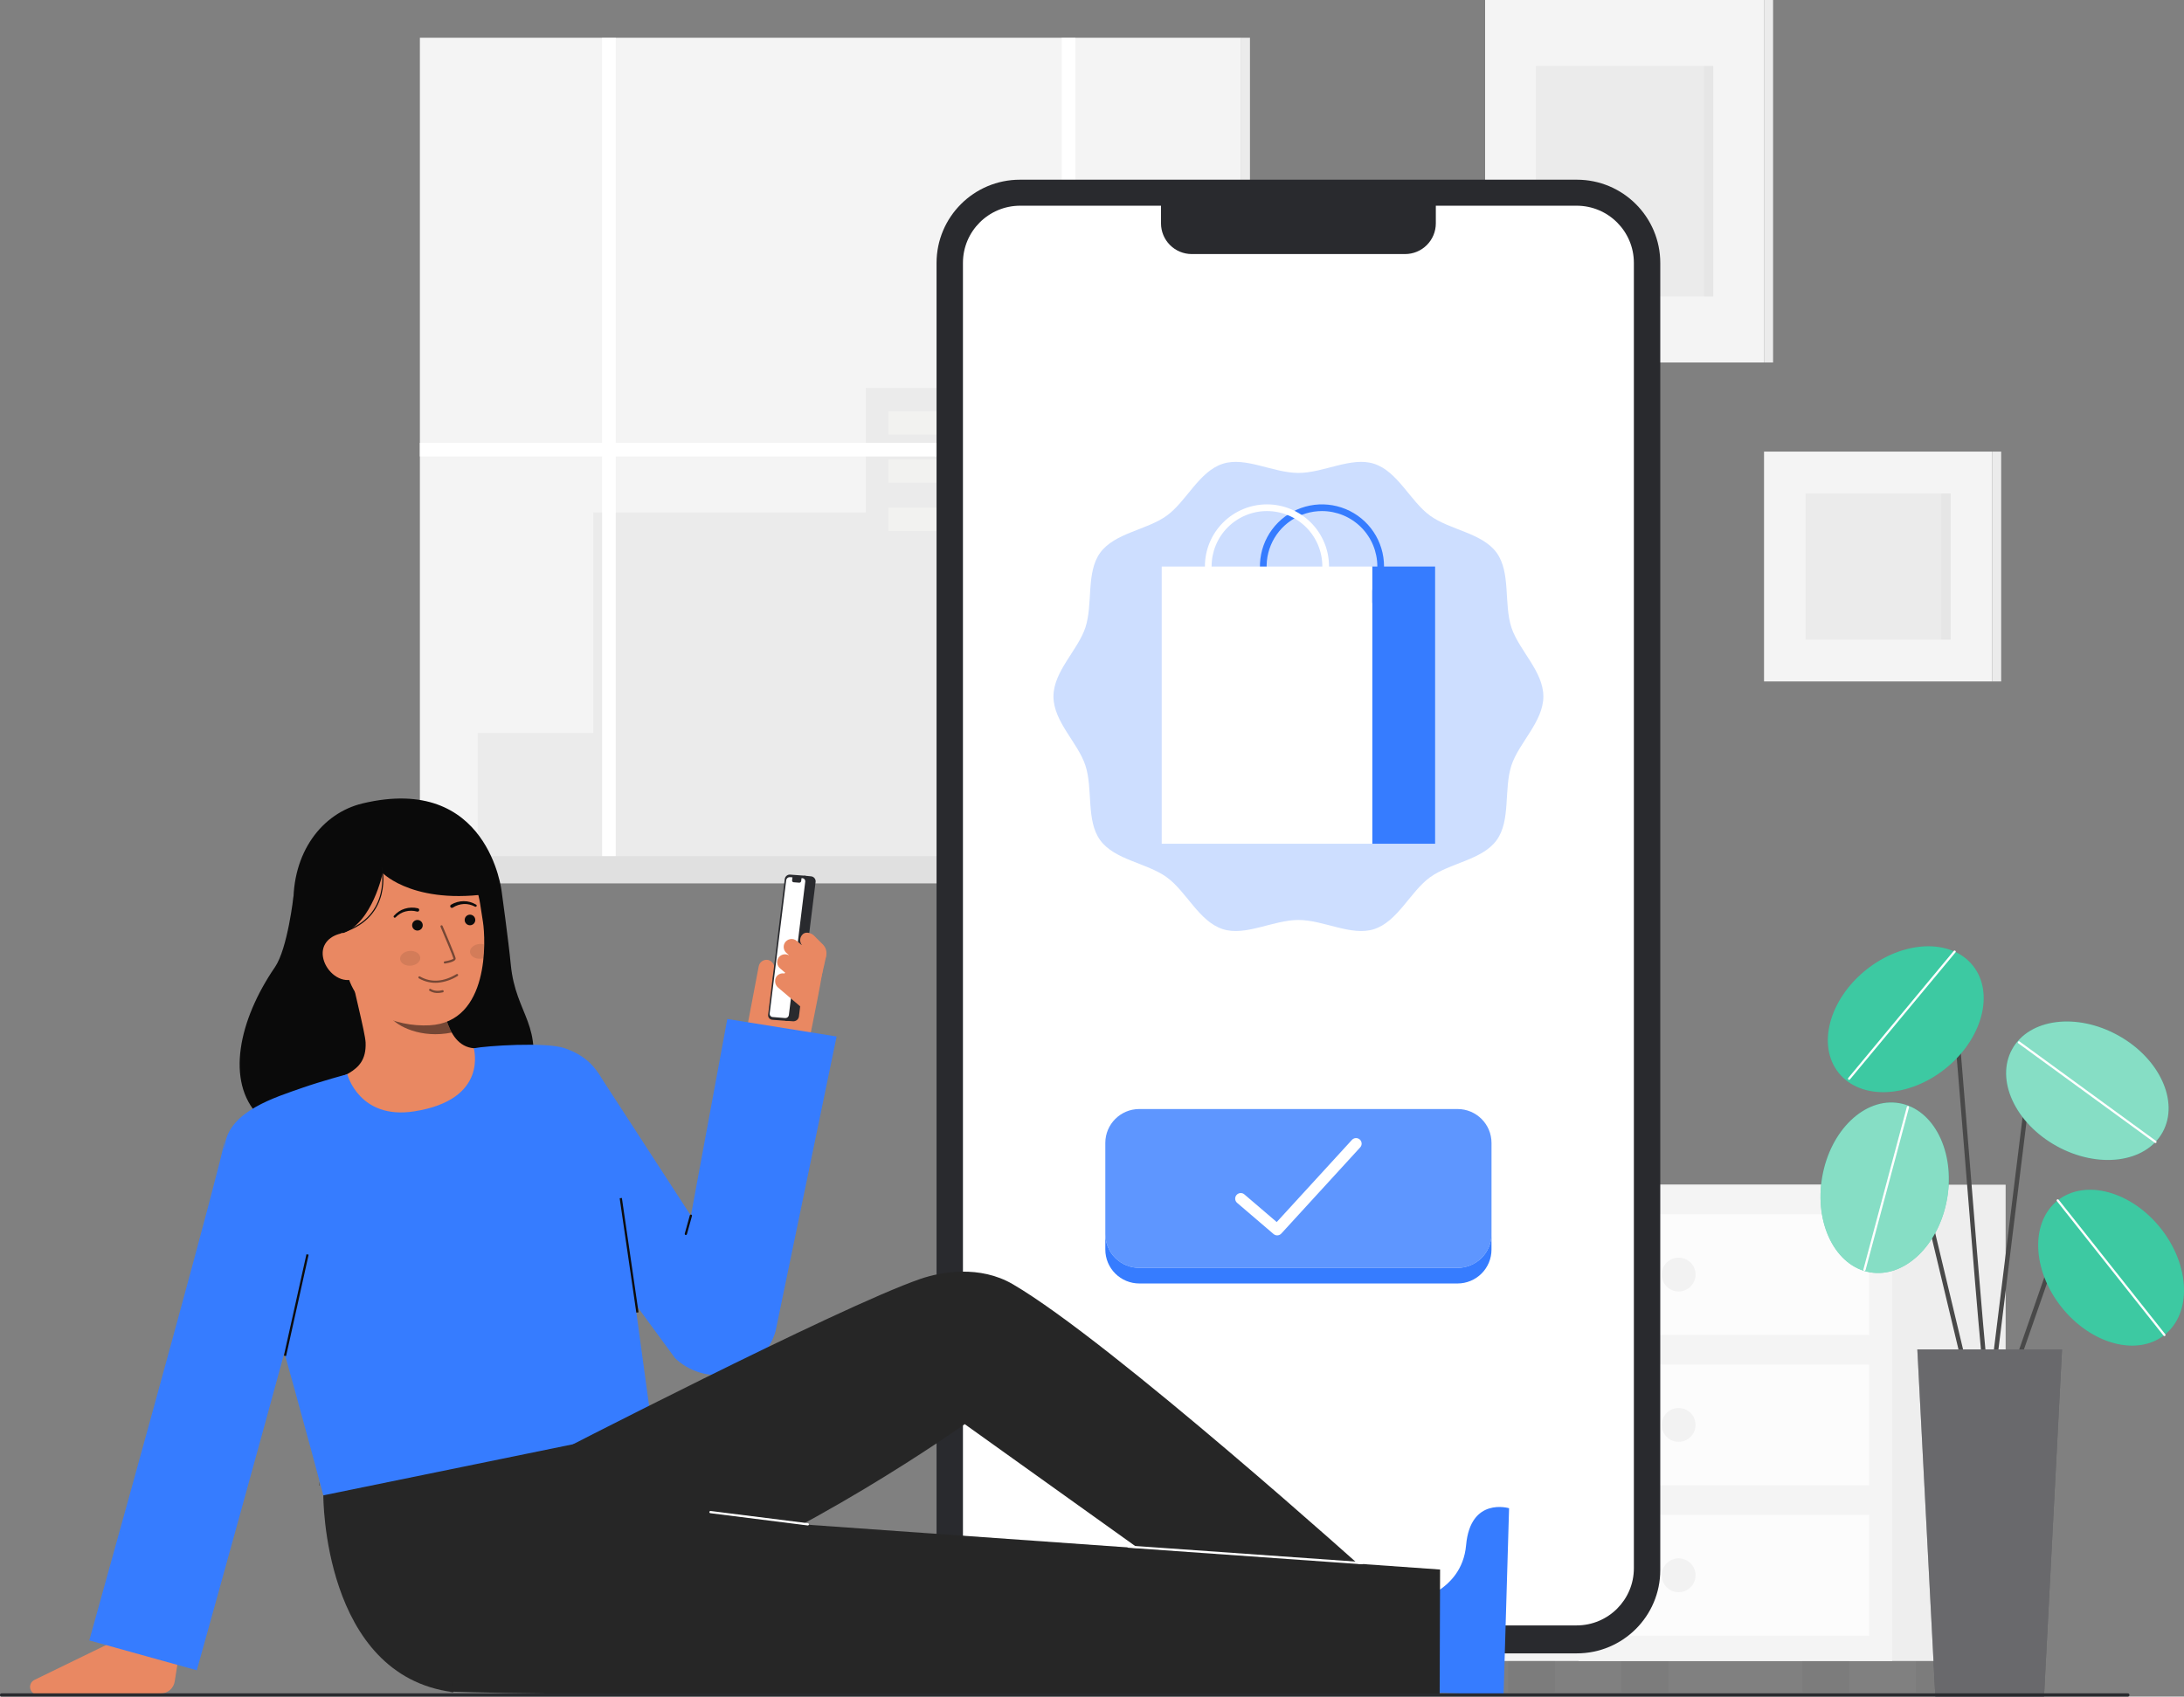<svg width="296" height="230" viewBox="0 0 296 230" fill="none" xmlns="http://www.w3.org/2000/svg">
<rect x="0" y="0" width="296" height="230" fill="#808080" stroke="none"/>
<g clip-path="url(#clip0_402_423)">
<path d="M239.081 0H201.28V49.138H239.081V0Z" fill="#F4F4F4"/>
<path d="M239.081 49.138H240.307V-3.8147e-06H239.081V49.138Z" fill="#F4F4F4"/>
<path opacity="0.05" d="M239.081 49.138H240.307V-3.8147e-06H239.081V49.138Z" fill="#292A2E"/>
<path opacity="0.05" d="M232.195 8.951H208.166V40.187H232.195V8.951Z" fill="#292A2E"/>
<path opacity="0.03" d="M232.195 8.951H230.942V40.187H232.195V8.951Z" fill="#292A2E"/>
<path d="M269.996 61.221H239.081V92.379H269.996V61.221Z" fill="#F4F4F4"/>
<path opacity="0.05" d="M264.365 66.897H244.713V86.704H264.365V66.897Z" fill="#292A2E"/>
<path d="M269.996 92.379H271.222V61.221H269.996V92.379Z" fill="#F4F4F4"/>
<path opacity="0.05" d="M269.996 92.379H271.222V61.221H269.996V92.379Z" fill="#292A2E"/>
<path opacity="0.03" d="M264.365 66.897H263.112V86.704H264.365V66.897Z" fill="#292A2E"/>
<path d="M168.133 5.115H56.908V116.193H168.133V5.115Z" fill="#F4F4F4"/>
<path d="M169.408 5.115H168.133V116.193H169.408V5.115Z" fill="#F4F4F4"/>
<path opacity="0.05" d="M169.408 5.115H168.133V116.193H169.408V5.115Z" fill="#292A2E"/>
<path opacity="0.05" d="M141.189 81.656V52.595H117.352V69.479H80.427V99.375H64.734V116.193H80.427H83.451H162.783V81.656H141.189Z" fill="#292A2E"/>
<path opacity="0.34" d="M137.77 55.75H120.411V58.906H137.77V55.75Z" fill="#FFFFFA"/>
<path opacity="0.34" d="M137.77 62.289H120.411V65.444H137.77V62.289Z" fill="#FFFFFA"/>
<path opacity="0.34" d="M137.77 68.828H120.411V71.983H137.77V68.828Z" fill="#FFFFFA"/>
<path opacity="0.34" d="M159.705 84.719H156.505V87.875H159.705V84.719Z" fill="#FFFFFA"/>
<path opacity="0.34" d="M159.705 91.258H156.505V94.413H159.705V91.258Z" fill="#FFFFFA"/>
<path opacity="0.34" d="M159.705 97.797H156.505V100.952H159.705V97.797Z" fill="#FFFFFA"/>
<path opacity="0.34" d="M153.786 84.719H150.587V87.875H153.786V84.719Z" fill="#FFFFFA"/>
<path opacity="0.34" d="M153.786 91.258H150.587V94.413H153.786V91.258Z" fill="#FFFFFA"/>
<path opacity="0.34" d="M153.786 97.797H150.587V100.952H153.786V97.797Z" fill="#FFFFFA"/>
<path opacity="0.34" d="M148.027 84.719H144.828V87.875H148.027V84.719Z" fill="#FFFFFA"/>
<path opacity="0.34" d="M148.027 91.258H144.828V94.413H148.027V91.258Z" fill="#FFFFFA"/>
<path opacity="0.34" d="M148.027 97.797H144.828V100.952H148.027V97.797Z" fill="#FFFFFA"/>
<path d="M168.133 60.031H145.753V5.115H143.902V60.031H83.451V5.115H81.6V60.031H56.908V61.879H81.6V116.193H83.451V61.879H143.902V116.193H145.753V61.879H168.133V60.031Z" fill="white"/>
<path d="M172.564 116.059H52.477V119.753H172.564V116.059Z" fill="#F4F4F4"/>
<path opacity="0.1" d="M172.564 116.059H52.477V119.753H172.564V116.059Z" fill="#292A2E"/>
<path opacity="0.1" d="M174.298 116.059H172.564V119.753H174.298V116.059Z" fill="#292A2E"/>
<path opacity="0.1" d="M174.298 116.059H172.564V119.753H174.298V116.059Z" fill="#292A2E"/>
<path opacity="0.05" d="M226.114 225.168H219.76V229.405H226.114V225.168Z" fill="#292A2E"/>
<path opacity="0.05" d="M266 225.168H259.647V229.405H266V225.168Z" fill="#292A2E"/>
<path d="M271.825 160.604H213.937V225.168H271.825V160.604Z" fill="#F4F4F4"/>
<path opacity="0.03" d="M271.825 160.604H213.937V225.168H271.825V160.604Z" fill="#292A2E"/>
<path d="M256.45 160.604H198.562V225.168H256.45V160.604Z" fill="#F4F4F4"/>
<path opacity="0.05" d="M210.74 225.168H204.386V229.405H210.74V225.168Z" fill="#292A2E"/>
<path opacity="0.05" d="M250.626 225.168H244.273V229.405H250.626V225.168Z" fill="#292A2E"/>
<path opacity="0.7" d="M253.336 164.596H201.677V180.971H253.336V164.596Z" fill="white"/>
<path opacity="0.7" d="M253.336 184.979H201.677V201.354H253.336V184.979Z" fill="white"/>
<path opacity="0.7" d="M253.336 205.362H201.677V221.737H253.336V205.362Z" fill="white"/>
<path opacity="0.05" d="M227.506 175.075C228.773 175.075 229.8 174.049 229.8 172.783C229.8 171.518 228.773 170.492 227.506 170.492C226.239 170.492 225.212 171.518 225.212 172.783C225.212 174.049 226.239 175.075 227.506 175.075Z" fill="#292A2E"/>
<path opacity="0.05" d="M227.506 195.458C228.773 195.458 229.8 194.432 229.8 193.167C229.8 191.901 228.773 190.876 227.506 190.876C226.239 190.876 225.212 191.901 225.212 193.167C225.212 194.432 226.239 195.458 227.506 195.458Z" fill="#292A2E"/>
<path opacity="0.05" d="M227.506 215.841C228.773 215.841 229.8 214.815 229.8 213.55C229.8 212.284 228.773 211.259 227.506 211.259C226.239 211.259 225.212 212.284 225.212 213.55C225.212 214.815 226.239 215.841 227.506 215.841Z" fill="#292A2E"/>
<path d="M213.714 24.361H138.237C131.993 24.361 126.932 29.416 126.932 35.651V212.845C126.932 219.081 131.993 224.136 138.237 224.136H213.714C219.957 224.136 225.019 219.081 225.019 212.845V35.651C225.019 29.416 219.957 24.361 213.714 24.361Z" fill="#292A2E"/>
<path d="M213.678 27.886H138.273C133.985 27.886 130.509 31.358 130.509 35.639V212.594C130.509 216.875 133.985 220.347 138.273 220.347H213.678C217.966 220.347 221.441 216.875 221.441 212.594V35.639C221.441 31.358 217.966 27.886 213.678 27.886Z" fill="white"/>
<path d="M157.352 26.428H194.599V30.277C194.599 30.824 194.491 31.366 194.282 31.871C194.073 32.376 193.766 32.835 193.379 33.221C192.992 33.608 192.532 33.915 192.026 34.124C191.521 34.333 190.979 34.441 190.431 34.441H161.52C160.414 34.441 159.354 34.003 158.573 33.222C157.791 32.441 157.352 31.383 157.352 30.279V26.428Z" fill="#292A2E"/>
<path opacity="0.8" d="M197.544 150.344H154.407C151.866 150.344 149.805 152.401 149.805 154.94V167.281C149.805 169.819 151.866 171.877 154.407 171.877H197.544C200.085 171.877 202.146 169.819 202.146 167.281V154.94C202.146 152.401 200.085 150.344 197.544 150.344Z" fill="#367CFF"/>
<path d="M202.144 167.281V169.396C202.144 169.999 202.025 170.597 201.794 171.155C201.563 171.712 201.224 172.219 200.796 172.646C200.369 173.072 199.862 173.411 199.303 173.642C198.745 173.873 198.146 173.992 197.542 173.992H154.407C153.803 173.992 153.204 173.873 152.646 173.642C152.088 173.411 151.58 173.072 151.153 172.646C150.726 172.219 150.387 171.712 150.155 171.155C149.924 170.597 149.805 169.999 149.805 169.396V167.281C149.805 168.5 150.29 169.668 151.153 170.53C152.016 171.392 153.186 171.876 154.407 171.876H197.542C198.146 171.876 198.745 171.757 199.303 171.526C199.861 171.296 200.369 170.957 200.796 170.53C201.223 170.104 201.562 169.597 201.794 169.04C202.025 168.482 202.144 167.884 202.144 167.281V167.281Z" fill="#367CFF"/>
<path d="M173.099 167.472C172.919 167.472 172.744 167.407 172.607 167.29L167.67 163.065C167.517 162.934 167.423 162.749 167.407 162.549C167.392 162.349 167.457 162.151 167.587 161.999C167.718 161.847 167.903 161.753 168.103 161.737C168.304 161.722 168.502 161.786 168.654 161.917L173.035 165.666L183.23 154.527C183.365 154.379 183.554 154.291 183.754 154.282C183.954 154.273 184.15 154.344 184.298 154.479C184.446 154.614 184.535 154.803 184.544 155.003C184.553 155.203 184.482 155.398 184.346 155.546L173.658 167.225C173.587 167.303 173.501 167.365 173.405 167.407C173.308 167.45 173.204 167.472 173.099 167.472V167.472Z" fill="white"/>
<g opacity="0.5">
<path opacity="0.5" d="M209.174 94.414C209.174 97.836 205.844 100.692 204.84 103.779C203.799 106.982 204.777 111.238 202.835 113.903C200.875 116.594 196.504 116.971 193.809 118.93C191.141 120.869 189.442 124.914 186.237 125.953C183.144 126.956 179.403 124.715 175.975 124.715C172.548 124.715 168.806 126.957 165.714 125.953C162.507 124.914 160.809 120.869 158.141 118.93C155.447 116.971 151.076 116.594 149.115 113.903C147.174 111.238 148.152 106.98 147.111 103.779C146.107 100.691 142.776 97.835 142.776 94.414C142.776 90.992 146.107 88.135 147.111 85.048C148.152 81.847 147.174 77.589 149.115 74.924C151.076 72.234 155.447 71.856 158.141 69.898C160.809 67.959 162.508 63.913 165.714 62.874C168.806 61.871 172.548 64.112 175.975 64.112C179.402 64.112 183.145 61.87 186.237 62.874C189.443 63.913 191.141 67.958 193.809 69.898C196.504 71.856 200.875 72.234 202.835 74.924C204.777 77.589 203.799 81.847 204.84 85.048C205.844 88.135 209.174 90.991 209.174 94.414Z" fill="#367CFF"/>
</g>
<path d="M185.978 114.381H194.501V76.8H185.978V114.381Z" fill="#367CFF"/>
<path d="M179.169 85.172C177.506 85.172 175.88 84.68 174.497 83.757C173.114 82.834 172.036 81.522 171.399 79.988C170.763 78.453 170.596 76.764 170.921 75.135C171.245 73.506 172.046 72.009 173.222 70.835C174.398 69.66 175.897 68.86 177.528 68.536C179.16 68.212 180.85 68.379 182.387 69.014C183.924 69.65 185.237 70.726 186.161 72.108C187.086 73.489 187.579 75.113 187.579 76.774C187.576 79 186.689 81.135 185.113 82.71C183.536 84.284 181.399 85.17 179.169 85.172V85.172ZM179.169 69.281C177.685 69.281 176.235 69.721 175.001 70.544C173.767 71.367 172.805 72.537 172.238 73.906C171.67 75.275 171.521 76.782 171.811 78.235C172.1 79.689 172.815 81.024 173.864 82.072C174.913 83.12 176.25 83.833 177.705 84.122C179.161 84.411 180.669 84.263 182.04 83.696C183.411 83.129 184.582 82.168 185.407 80.936C186.231 79.704 186.671 78.255 186.671 76.774C186.669 74.787 185.878 72.883 184.471 71.478C183.065 70.073 181.158 69.283 179.169 69.281V69.281Z" fill="#367CFF"/>
<path d="M180.123 76.8C180.123 76.791 180.123 76.782 180.123 76.774C180.123 74.546 179.237 72.41 177.66 70.835C176.083 69.26 173.944 68.375 171.713 68.375C169.483 68.375 167.344 69.26 165.767 70.835C164.189 72.41 163.303 74.546 163.303 76.774C163.303 76.782 163.303 76.791 163.303 76.8H157.449V114.381H185.977V76.8H180.123ZM164.211 76.774C164.211 74.787 165.001 72.881 166.408 71.476C167.815 70.071 169.724 69.281 171.713 69.281C173.703 69.281 175.611 70.071 177.018 71.476C178.425 72.881 179.216 74.787 179.216 76.774C179.216 76.782 179.216 76.791 179.216 76.8H164.211C164.212 76.791 164.211 76.782 164.211 76.774H164.211Z" fill="white"/>
<path d="M24.332 223.812L23.678 227.951C23.607 228.399 23.379 228.808 23.035 229.104C22.691 229.401 22.253 229.566 21.799 229.57L5.139 229.732C4.9 229.734 4.667 229.655 4.478 229.508C4.29 229.36 4.158 229.153 4.103 228.92C4.048 228.688 4.074 228.444 4.176 228.228C4.279 228.012 4.452 227.837 4.667 227.732L14.669 222.866L24.332 223.812Z" fill="#E98862"/>
<path d="M269.664 190.38C269.583 190.38 269.507 190.348 269.45 190.292C269.024 189.866 268.329 182.057 266.457 158.805C265.692 149.29 264.968 140.304 264.44 134.842C264.403 134.452 264.251 134.407 264.202 134.392C263.48 134.178 261.282 135.904 260.055 137.42C260.005 137.482 259.932 137.522 259.852 137.53C259.772 137.539 259.692 137.515 259.63 137.465C259.567 137.415 259.527 137.341 259.519 137.262C259.51 137.182 259.534 137.102 259.585 137.04C260.396 136.038 263.039 133.414 264.376 133.813C264.645 133.894 264.981 134.128 265.043 134.784C265.571 140.25 266.295 149.24 267.061 158.756C268.198 172.886 269.486 188.894 269.909 189.902C269.942 189.947 269.961 190 269.965 190.056C269.97 190.111 269.958 190.167 269.933 190.216C269.908 190.266 269.869 190.307 269.822 190.336C269.774 190.365 269.719 190.38 269.664 190.38V190.38Z" fill="#494949"/>
<path d="M263.663 144.864C268.683 140.845 270.347 134.59 267.379 130.893C264.412 127.196 257.937 127.457 252.917 131.475C247.897 135.494 246.233 141.748 249.201 145.445C252.168 149.143 258.643 148.882 263.663 144.864Z" fill="#0CBC8B"/>
<path opacity="0.2" d="M263.663 144.864C268.683 140.845 270.347 134.59 267.379 130.893C264.412 127.196 257.937 127.457 252.917 131.475C247.897 135.494 246.233 141.748 249.201 145.445C252.168 149.143 258.643 148.882 263.663 144.864Z" fill="white"/>
<path d="M250.608 146.386C250.58 146.386 250.551 146.378 250.527 146.363C250.503 146.347 250.483 146.325 250.471 146.299C250.459 146.273 250.454 146.244 250.458 146.216C250.462 146.187 250.473 146.16 250.492 146.138L264.798 128.909C264.811 128.894 264.826 128.881 264.844 128.872C264.861 128.863 264.881 128.857 264.9 128.855C264.92 128.854 264.94 128.856 264.959 128.861C264.978 128.867 264.996 128.877 265.011 128.89C265.026 128.902 265.039 128.918 265.048 128.935C265.058 128.953 265.063 128.972 265.065 128.992C265.067 129.012 265.065 129.032 265.059 129.051C265.053 129.07 265.044 129.087 265.031 129.102L250.724 146.331C250.71 146.348 250.692 146.362 250.672 146.372C250.652 146.381 250.63 146.386 250.608 146.386V146.386Z" fill="white"/>
<path d="M272.784 186.687C272.75 186.687 272.716 186.681 272.685 186.67C272.609 186.643 272.547 186.588 272.512 186.516C272.477 186.444 272.472 186.361 272.498 186.285L277.872 170.851C278.03 170.398 278.3 169.991 278.656 169.669C279.013 169.346 279.444 169.118 279.912 169.006C280.379 168.893 280.868 168.899 281.332 169.024C281.796 169.148 282.222 169.387 282.57 169.719L285.411 172.43C285.441 172.457 285.465 172.49 285.481 172.526C285.498 172.563 285.508 172.602 285.509 172.642C285.51 172.683 285.504 172.723 285.489 172.76C285.475 172.798 285.453 172.832 285.425 172.861C285.398 172.89 285.364 172.914 285.327 172.93C285.29 172.946 285.25 172.954 285.21 172.955C285.17 172.955 285.13 172.948 285.092 172.932C285.055 172.917 285.021 172.895 284.993 172.866L282.152 170.156C281.877 169.894 281.541 169.705 281.175 169.607C280.808 169.508 280.422 169.504 280.053 169.593C279.684 169.681 279.344 169.861 279.062 170.116C278.781 170.371 278.568 170.692 278.443 171.05L273.07 186.484C273.049 186.543 273.01 186.594 272.959 186.631C272.908 186.667 272.847 186.687 272.784 186.687Z" fill="#494949"/>
<path d="M293.349 180.975C297.069 178.034 296.848 171.566 292.855 166.528C288.862 161.49 282.609 159.79 278.889 162.731C275.169 165.672 275.39 172.14 279.383 177.178C283.376 182.215 289.629 183.915 293.349 180.975Z" fill="#0CBC8B"/>
<path d="M267.222 189.396C267.154 189.396 267.088 189.373 267.035 189.331C266.982 189.289 266.944 189.23 266.928 189.164L257.91 151.507C257.848 151.251 257.717 151.016 257.531 150.829C257.344 150.642 257.109 150.51 256.853 150.447C256.596 150.385 256.327 150.394 256.075 150.475C255.823 150.555 255.599 150.703 255.426 150.903L252.646 154.109C252.62 154.139 252.588 154.163 252.553 154.181C252.517 154.199 252.479 154.21 252.439 154.212C252.399 154.215 252.359 154.21 252.322 154.198C252.284 154.185 252.249 154.165 252.219 154.14C252.189 154.114 252.164 154.082 252.147 154.046C252.129 154.011 252.118 153.972 252.115 153.933C252.112 153.893 252.117 153.853 252.13 153.816C252.142 153.778 252.162 153.743 252.188 153.713L254.968 150.505C255.214 150.221 255.533 150.011 255.891 149.897C256.249 149.783 256.632 149.77 256.997 149.859C257.361 149.948 257.695 150.135 257.96 150.401C258.225 150.667 258.411 151.001 258.499 151.366L267.517 189.023C267.535 189.101 267.522 189.183 267.48 189.251C267.438 189.319 267.371 189.368 267.293 189.387C267.27 189.392 267.246 189.395 267.222 189.396Z" fill="#494949"/>
<path d="M263.896 162.477C264.993 156.146 262.091 150.359 257.416 149.551C252.741 148.744 248.062 153.222 246.966 159.553C245.87 165.884 248.771 171.671 253.446 172.478C258.121 173.286 262.8 168.808 263.896 162.477Z" fill="#0CBC8B"/>
<path d="M269.664 190.38C269.652 190.38 269.639 190.38 269.627 190.378C269.547 190.368 269.475 190.327 269.425 190.264C269.376 190.201 269.354 190.121 269.363 190.041L275.122 143.347C275.185 142.838 275.393 142.359 275.722 141.965C276.052 141.572 276.488 141.282 276.978 141.131C277.468 140.979 277.992 140.972 278.486 141.111C278.98 141.249 279.424 141.527 279.763 141.911L286.345 149.357C286.398 149.417 286.425 149.495 286.42 149.575C286.415 149.655 286.379 149.73 286.319 149.783C286.289 149.809 286.254 149.83 286.217 149.842C286.179 149.855 286.139 149.861 286.1 149.858C286.019 149.853 285.945 149.817 285.891 149.757L279.309 142.311C279.047 142.015 278.704 141.8 278.322 141.693C277.94 141.586 277.536 141.591 277.157 141.708C276.778 141.825 276.441 142.049 276.187 142.353C275.932 142.657 275.771 143.028 275.722 143.421L269.964 190.115C269.955 190.188 269.92 190.256 269.864 190.304C269.809 190.353 269.738 190.38 269.664 190.38V190.38Z" fill="#494949"/>
<path d="M293.096 153.494C295.393 149.347 292.691 143.465 287.061 140.355C281.431 137.245 275.006 138.085 272.709 142.232C270.413 146.378 273.115 152.26 278.744 155.37C284.374 158.48 290.8 157.64 293.096 153.494Z" fill="#0CBC8B"/>
<path opacity="0.2" d="M293.349 180.975C297.069 178.034 296.848 171.566 292.855 166.528C288.862 161.49 282.609 159.79 278.889 162.731C275.169 165.672 275.39 172.14 279.383 177.178C283.376 182.215 289.629 183.915 293.349 180.975Z" fill="white"/>
<path opacity="0.5" d="M263.896 162.477C264.993 156.146 262.091 150.359 257.416 149.551C252.741 148.744 248.062 153.222 246.966 159.553C245.87 165.884 248.771 171.671 253.446 172.478C258.121 173.286 262.8 168.808 263.896 162.477Z" fill="white"/>
<path opacity="0.5" d="M293.096 153.494C295.393 149.347 292.691 143.465 287.061 140.355C281.431 137.245 275.006 138.085 272.709 142.232C270.413 146.378 273.115 152.26 278.744 155.37C284.374 158.48 290.8 157.64 293.096 153.494Z" fill="white"/>
<path d="M277.029 230H262.298L259.857 182.929H279.47L277.029 230Z" fill="#292A2E"/>
<path opacity="0.3" d="M277.029 230H262.298L259.857 182.929H279.47L277.029 230Z" fill="white"/>
<path d="M293.348 181.124C293.326 181.124 293.303 181.119 293.283 181.109C293.262 181.099 293.244 181.085 293.23 181.067L278.77 162.823C278.757 162.807 278.748 162.79 278.743 162.77C278.737 162.751 278.736 162.731 278.738 162.712C278.74 162.692 278.746 162.673 278.756 162.656C278.766 162.638 278.779 162.623 278.794 162.611C278.81 162.598 278.828 162.589 278.847 162.584C278.866 162.578 278.886 162.577 278.906 162.579C278.925 162.581 278.944 162.587 278.962 162.597C278.979 162.607 278.994 162.62 279.007 162.635L293.467 180.879C293.485 180.901 293.496 180.928 293.499 180.956C293.502 180.985 293.497 181.013 293.485 181.039C293.472 181.064 293.453 181.086 293.429 181.101C293.405 181.116 293.377 181.124 293.348 181.124V181.124Z" fill="white"/>
<path d="M292.134 154.955C292.102 154.954 292.071 154.944 292.045 154.924L273.542 141.432C273.526 141.42 273.512 141.405 273.502 141.388C273.491 141.371 273.484 141.353 273.481 141.333C273.478 141.313 273.479 141.293 273.484 141.274C273.488 141.255 273.497 141.237 273.509 141.221C273.52 141.204 273.535 141.191 273.552 141.181C273.569 141.17 273.588 141.163 273.608 141.16C273.627 141.157 273.647 141.158 273.666 141.163C273.686 141.167 273.704 141.176 273.72 141.188L292.224 154.683C292.249 154.702 292.268 154.728 292.277 154.758C292.287 154.788 292.287 154.821 292.277 154.851C292.267 154.881 292.248 154.907 292.222 154.925C292.197 154.944 292.166 154.954 292.134 154.955Z" fill="white"/>
<path d="M252.694 172.281C252.681 172.281 252.668 172.279 252.655 172.276C252.616 172.266 252.583 172.24 252.563 172.206C252.543 172.171 252.538 172.13 252.548 172.091L258.438 150.051C258.449 150.013 258.474 149.98 258.509 149.96C258.543 149.94 258.584 149.934 258.623 149.944C258.662 149.954 258.695 149.979 258.715 150.014C258.735 150.049 258.74 150.09 258.73 150.129L252.842 172.169C252.833 172.201 252.814 172.23 252.787 172.25C252.76 172.271 252.728 172.282 252.694 172.281Z" fill="white"/>
<path d="M43.82 202.714C43.82 202.714 43.707 227.13 61.4 229.391L78.056 214.166L88.383 193.595L49.73 197.855L43.82 202.714Z" fill="#262626"/>
<path d="M43.343 201.384L43.291 201.398C43.291 201.398 43.118 200.363 43.343 201.384Z" fill="#333333"/>
<path d="M111.552 130.497C111.55 130.486 111.541 130.479 111.535 130.469L111.747 130.159C111.894 129.952 111.965 129.701 111.948 129.448C111.931 129.194 111.827 128.955 111.654 128.769C111.542 128.655 111.407 128.567 111.258 128.512C111.108 128.456 110.948 128.435 110.789 128.448C110.631 128.462 110.477 128.511 110.339 128.591C110.201 128.671 110.083 128.781 109.993 128.912L109.502 129.627C109.499 129.624 109.499 129.619 109.495 129.616C109.491 129.614 109.483 129.616 109.478 129.612C109.568 129.386 109.579 129.136 109.508 128.903C109.437 128.67 109.288 128.468 109.087 128.33C108.591 127.94 107.905 128.305 107.588 128.768L104.663 132.877L104.936 131.45C104.994 131.173 104.945 130.885 104.798 130.643C104.652 130.401 104.419 130.223 104.146 130.146C104.004 130.111 103.857 130.105 103.712 130.129C103.568 130.153 103.43 130.206 103.307 130.285C103.184 130.364 103.079 130.467 102.997 130.588C102.915 130.709 102.859 130.846 102.831 130.989L101.351 138.779C101.178 139.693 101.368 140.638 101.881 141.414C102.394 142.19 103.19 142.736 104.1 142.935V142.935C105.155 143.166 106.255 143.078 107.26 142.68C108.264 142.283 109.126 141.595 109.737 140.705C109.737 140.705 111.945 130.137 111.552 130.497Z" fill="#E98862"/>
<path d="M109.005 118.708L109.894 118.795C109.985 118.799 110.075 118.822 110.158 118.861C110.241 118.901 110.314 118.957 110.375 119.026C110.435 119.095 110.481 119.175 110.51 119.262C110.538 119.349 110.549 119.441 110.541 119.532L108.276 137.823C108.242 138.012 108.138 138.182 107.984 138.298C107.83 138.414 107.637 138.467 107.446 138.447L106.427 138.373L109.005 118.708Z" fill="#292A2E"/>
<path d="M106.589 138.392L104.703 138.249C104.619 138.247 104.536 138.228 104.459 138.193C104.382 138.158 104.314 138.108 104.257 138.045C104.201 137.983 104.158 137.909 104.131 137.829C104.104 137.749 104.094 137.665 104.101 137.581L106.365 119.132C106.396 118.96 106.49 118.806 106.63 118.701C106.77 118.596 106.944 118.548 107.118 118.566L109.005 118.708C109.089 118.71 109.172 118.729 109.249 118.764C109.325 118.8 109.394 118.85 109.45 118.913C109.507 118.975 109.55 119.049 109.577 119.129C109.603 119.208 109.614 119.293 109.606 119.377L107.342 137.825C107.312 137.997 107.218 138.151 107.078 138.257C106.938 138.362 106.763 138.41 106.589 138.392V138.392Z" fill="#292A2E"/>
<path d="M106.397 138.011L104.726 137.874C104.668 137.873 104.611 137.86 104.558 137.836C104.506 137.812 104.459 137.777 104.42 137.734C104.381 137.691 104.352 137.641 104.333 137.586C104.315 137.531 104.308 137.473 104.313 137.415L106.558 119.299C106.579 119.181 106.644 119.075 106.74 119.003C106.836 118.931 106.956 118.898 107.075 118.91L108.724 119.049C108.782 119.05 108.839 119.063 108.891 119.087C108.944 119.111 108.991 119.146 109.03 119.189C109.068 119.232 109.098 119.283 109.116 119.337C109.135 119.392 109.142 119.45 109.137 119.508L106.914 137.623C106.893 137.741 106.828 137.847 106.732 137.919C106.636 137.991 106.516 138.024 106.397 138.011V138.011Z" fill="white"/>
<path d="M108.305 119.658L107.574 119.603C107.543 119.602 107.512 119.595 107.484 119.582C107.456 119.569 107.43 119.551 107.41 119.528C107.389 119.505 107.373 119.477 107.363 119.448C107.353 119.419 107.349 119.387 107.352 119.356L107.421 118.795L108.652 118.888L108.583 119.449C108.572 119.513 108.537 119.57 108.485 119.608C108.434 119.647 108.37 119.665 108.305 119.658V119.658Z" fill="#292A2E"/>
<path d="M105.19 132.458C105.307 132.269 105.479 132.121 105.684 132.034C105.888 131.947 106.115 131.925 106.332 131.972C106.332 131.953 106.338 131.933 106.349 131.917C106.361 131.905 106.375 131.896 106.391 131.891C106.407 131.886 106.424 131.885 106.44 131.889L105.744 131.295C105.535 131.125 105.395 130.885 105.35 130.619C105.304 130.353 105.356 130.08 105.497 129.85C105.643 129.627 105.867 129.467 106.125 129.4C106.383 129.332 106.656 129.363 106.893 129.486C106.893 129.475 106.9 129.466 106.902 129.456L106.616 129.212C106.42 129.05 106.286 128.826 106.236 128.577C106.186 128.328 106.224 128.07 106.344 127.845C106.421 127.706 106.529 127.586 106.658 127.493C106.788 127.401 106.937 127.338 107.094 127.31C107.251 127.281 107.412 127.288 107.566 127.33C107.72 127.371 107.863 127.446 107.984 127.55L108.645 128.112C108.648 128.108 108.645 128.103 108.649 128.1C108.652 128.096 108.66 128.095 108.664 128.092C108.518 127.896 108.443 127.658 108.45 127.414C108.458 127.171 108.548 126.937 108.706 126.751C109.083 126.246 109.841 126.419 110.268 126.783L111.524 128.034C111.718 128.228 111.861 128.465 111.941 128.727C112.02 128.989 112.034 129.266 111.98 129.534C111.518 131.854 110.165 137.887 108.801 136.724L105.443 133.865C105.249 133.693 105.118 133.461 105.072 133.206C105.026 132.95 105.068 132.687 105.19 132.458V132.458Z" fill="#E98862"/>
<path d="M98.572 138.137L93.637 164.802L81.025 145.388L71.389 156.694L91.486 184.109L91.656 184.268C92.691 185.207 93.948 185.869 95.309 186.189C96.671 186.509 98.091 186.478 99.437 186.099C100.783 185.719 102.01 185.004 103.003 184.02C103.996 183.035 104.721 181.815 105.111 180.474L113.388 140.511L98.572 138.137Z" fill="#367CFF"/>
<path d="M92.953 167.424C92.939 167.424 92.926 167.423 92.913 167.419C92.874 167.408 92.841 167.383 92.822 167.348C92.802 167.313 92.797 167.272 92.807 167.234L93.492 164.762C93.502 164.723 93.528 164.69 93.563 164.67C93.598 164.651 93.639 164.646 93.678 164.656C93.716 164.667 93.749 164.692 93.769 164.727C93.789 164.762 93.794 164.803 93.783 164.842L93.099 167.314C93.09 167.345 93.071 167.374 93.045 167.394C93.018 167.414 92.986 167.424 92.953 167.424V167.424Z" fill="#0C0C0C"/>
<path d="M39.778 121.499C39.778 121.499 38.984 128.597 37.265 131.107C32.315 138.336 30.603 146.64 35.03 151.217C39.457 155.793 68.943 157.172 71.627 147.221C73.887 138.843 69.892 137.753 69.223 130.728C68.92 127.55 67.994 120.872 67.994 120.872" fill="#0A0A0A"/>
<path d="M66.408 142.208C66.357 142.212 67.687 151.504 56.845 152.889C49.34 153.849 45.097 146.556 44.928 146.591C45.69 146.258 46.946 145.688 47.297 145.476C48.623 144.676 49.64 143.669 49.552 141.335C49.501 139.99 47.767 133.408 47.611 132.069L59.476 132.276C59.888 135.089 60.101 141.761 64.226 142.106C64.91 142.162 65.643 142.193 66.408 142.208Z" fill="#E98862"/>
<path opacity="0.52" d="M61.222 139.976C60.927 139.44 60.691 138.874 60.52 138.287C60.115 136.95 59.859 135.574 59.755 134.181C57.385 134.342 55.017 133.836 52.921 132.721C52.869 133.541 52.406 137.173 52.88 137.847C53.773 139.118 57.091 140.821 61.222 139.976Z" fill="#0C0C0C"/>
<path d="M58.212 138.993C53.63 139.23 47.809 137.144 46.859 131.022L46.001 125.498C45.05 119.377 47.498 113.916 53.27 113.021C59.041 112.127 64.126 116.421 65.077 122.543L65.457 124.988C65.821 127.337 66.386 138.57 58.212 138.993Z" fill="#E98862"/>
<path opacity="0.52" d="M60.306 130.618H60.317C60.551 130.58 60.783 130.53 61.011 130.467C61.352 130.369 61.8 130.205 61.752 129.899C61.698 129.55 60.157 125.935 59.981 125.524C59.973 125.506 59.962 125.49 59.948 125.476C59.934 125.463 59.918 125.452 59.9 125.445C59.882 125.437 59.863 125.434 59.843 125.434C59.824 125.434 59.805 125.438 59.787 125.446C59.769 125.453 59.753 125.464 59.739 125.478C59.726 125.492 59.715 125.508 59.708 125.526C59.7 125.544 59.697 125.563 59.697 125.583C59.697 125.602 59.701 125.621 59.709 125.639C60.366 127.18 61.423 129.709 61.459 129.944C61.418 130.051 60.851 130.238 60.271 130.328C60.233 130.334 60.199 130.354 60.176 130.384C60.153 130.414 60.142 130.453 60.146 130.49C60.151 130.528 60.17 130.563 60.199 130.587C60.229 130.612 60.267 130.623 60.305 130.62L60.306 130.618Z" fill="#0C0C0C"/>
<path opacity="0.52" d="M59.369 133.216C60.309 133.126 61.214 132.816 62.012 132.312C62.03 132.303 62.046 132.29 62.059 132.275C62.072 132.259 62.081 132.241 62.087 132.222C62.093 132.202 62.094 132.182 62.092 132.162C62.089 132.142 62.082 132.123 62.072 132.105C62.061 132.088 62.047 132.073 62.031 132.061C62.015 132.05 61.996 132.041 61.976 132.037C61.956 132.033 61.936 132.033 61.916 132.037C61.896 132.041 61.877 132.049 61.861 132.061C60.136 133.103 58.452 133.226 56.992 132.414C56.963 132.397 56.933 132.381 56.901 132.367C56.865 132.353 56.825 132.353 56.789 132.369C56.753 132.384 56.724 132.413 56.71 132.449C56.696 132.485 56.696 132.526 56.711 132.562C56.727 132.598 56.756 132.626 56.792 132.64C56.804 132.646 56.822 132.656 56.849 132.671C57.616 133.099 58.494 133.289 59.369 133.216V133.216Z" fill="#0C0C0C"/>
<path d="M41.349 127.26L46.522 126.489C50.468 125.044 51.868 118.351 51.868 118.351C51.868 118.351 56.446 123.111 67.994 120.872C67.994 120.872 66.226 104.833 49.139 108.914C43.629 110.23 39.528 115.595 39.773 122.955C39.943 128.113 41.349 127.26 41.349 127.26Z" fill="#0A0A0A"/>
<path d="M47.507 132.832C45.752 133.104 44.04 131.45 43.768 129.698C43.496 127.946 44.768 126.76 46.521 126.488L47.607 127.522L49.014 132.598L47.507 132.832Z" fill="#E98862"/>
<path d="M61.128 122.647C61.647 122.336 62.241 122.17 62.846 122.167C63.144 122.164 63.441 122.205 63.727 122.29C64.01 122.372 64.282 122.49 64.535 122.641C64.569 122.661 64.594 122.693 64.604 122.731C64.615 122.769 64.61 122.809 64.592 122.844C64.574 122.879 64.543 122.905 64.506 122.918C64.469 122.931 64.428 122.929 64.392 122.913L64.382 122.908C64.147 122.782 63.897 122.687 63.639 122.624C63.383 122.561 63.119 122.536 62.856 122.551C62.335 122.578 61.829 122.741 61.392 123.026L61.377 123.035C61.327 123.069 61.264 123.082 61.204 123.07C61.144 123.059 61.091 123.024 61.056 122.973C61.022 122.922 61.01 122.86 61.021 122.8C61.033 122.74 61.068 122.687 61.119 122.652L61.128 122.647Z" fill="#0C0C0C"/>
<path d="M56.507 123.573C56.004 123.432 55.473 123.427 54.967 123.558C54.711 123.621 54.467 123.723 54.241 123.86C54.013 123.997 53.803 124.162 53.617 124.352L53.608 124.36C53.594 124.374 53.577 124.385 53.558 124.393C53.54 124.401 53.52 124.405 53.499 124.405C53.479 124.405 53.459 124.401 53.441 124.393C53.422 124.386 53.405 124.374 53.391 124.36C53.376 124.346 53.365 124.329 53.357 124.31C53.349 124.292 53.345 124.272 53.345 124.251C53.345 124.231 53.349 124.211 53.357 124.193C53.365 124.174 53.376 124.157 53.39 124.143C53.587 123.923 53.811 123.73 54.056 123.566C54.303 123.4 54.574 123.272 54.86 123.187C55.438 123.009 56.055 122.99 56.643 123.132C56.703 123.147 56.754 123.185 56.785 123.237C56.817 123.29 56.826 123.353 56.812 123.412C56.797 123.471 56.759 123.522 56.706 123.554C56.654 123.585 56.591 123.595 56.531 123.58L56.522 123.577L56.507 123.573Z" fill="#0C0C0C"/>
<path opacity="0.52" d="M59.522 134.604C59.693 134.59 59.861 134.562 60.027 134.52C60.063 134.509 60.095 134.485 60.114 134.452C60.133 134.419 60.139 134.38 60.129 134.342C60.12 134.305 60.096 134.273 60.064 134.253C60.031 134.233 59.992 134.227 59.955 134.235C58.959 134.485 58.412 134.092 58.388 134.075C58.373 134.063 58.355 134.054 58.337 134.05C58.318 134.045 58.298 134.044 58.279 134.046C58.26 134.049 58.242 134.056 58.225 134.065C58.208 134.075 58.194 134.088 58.182 134.104C58.158 134.135 58.148 134.174 58.154 134.213C58.159 134.251 58.18 134.286 58.211 134.31C58.601 134.556 59.064 134.66 59.522 134.604V134.604Z" fill="#0C0C0C"/>
<path d="M46.535 126.424L46.488 126.28C53.083 124.159 51.699 117.724 51.684 117.659L51.832 117.625C51.847 117.691 53.26 124.261 46.535 126.424Z" fill="#0C0C0C"/>
<path opacity="0.1" d="M55.668 130.913C56.423 130.857 57.001 130.364 56.96 129.811C56.919 129.258 56.274 128.855 55.519 128.911C54.765 128.967 54.186 129.46 54.227 130.013C54.268 130.566 54.913 130.969 55.668 130.913Z" fill="#0C0C0C"/>
<path opacity="0.1" d="M63.699 129.069C63.742 129.621 64.387 130.023 65.142 129.968C65.272 129.959 65.401 129.935 65.527 129.899C65.591 129.246 65.621 128.616 65.628 128.032C65.422 127.971 65.207 127.949 64.993 127.966C64.237 128.021 63.659 128.515 63.699 129.069Z" fill="#0C0C0C"/>
<path d="M63.697 125.432C64.094 125.432 64.416 125.11 64.416 124.714C64.416 124.317 64.094 123.995 63.697 123.995C63.3 123.995 62.978 124.317 62.978 124.714C62.978 125.11 63.3 125.432 63.697 125.432Z" fill="#0C0C0C"/>
<path d="M56.576 126.15C56.973 126.15 57.295 125.829 57.295 125.432C57.295 125.035 56.973 124.714 56.576 124.714C56.179 124.714 55.857 125.035 55.857 125.432C55.857 125.829 56.179 126.15 56.576 126.15Z" fill="#0C0C0C"/>
<path d="M83.821 159.701C84.294 163.715 87.709 188.668 88.383 193.594L43.82 202.714C42.669 198.382 37.605 179.446 34.892 171.069C32.302 163.075 29.854 159.009 30.482 155.129C31.214 150.601 37.202 148.788 41.081 147.431C43.45 146.604 47.066 145.619 47.066 145.619C47.066 145.619 48.663 151.824 56.133 150.659C66.302 149.072 64.174 142.117 64.224 142.107C65.856 141.775 73.995 141.221 76.553 142.104C83.521 144.506 82.819 151.193 83.821 159.701Z" fill="#367CFF"/>
<path d="M84.284 162.399L83.985 162.442L86.243 177.945L86.542 177.902L84.284 162.399Z" fill="#0C0C0C"/>
<path d="M26.675 226.429L12.103 222.379C18.845 198.187 29.789 158.397 30.457 154.618C30.402 154.975 30.378 155.337 30.386 155.699L45.51 155.485C45.531 156.973 45.544 157.872 35.974 192.782C31.38 209.543 26.721 226.262 26.675 226.429Z" fill="#367CFF"/>
<path d="M41.534 170.027L38.479 183.768L38.775 183.833L41.829 170.092L41.534 170.027Z" fill="#0C0C0C"/>
<path d="M74.001 197.666C74.001 197.666 113.737 177.165 124.743 173.373C127.595 172.391 132.804 171.487 137.27 174.094C150.592 181.873 185.77 213.546 185.77 213.546L177.224 226.299L130.752 193.062C130.752 193.062 108.485 208.927 88.383 215.904L68.093 213.51L74.001 197.666Z" fill="#262626"/>
<path d="M190.994 217.236C190.994 217.236 198.111 216.08 198.701 209.475C199.29 202.869 204.527 204.46 204.527 204.46L203.781 229.747L191.129 229.375L190.994 217.236Z" fill="#367CFF"/>
<path d="M61.4 229.39C61.4 229.39 59.274 229.248 64.1 229.406C82.099 229.999 195.119 229.703 195.119 229.703L195.176 212.771L61.438 203.293L61.4 229.39Z" fill="#262626"/>
<path d="M109.475 206.793C109.469 206.793 109.462 206.793 109.456 206.793L96.274 205.133C96.234 205.128 96.198 205.108 96.174 205.076C96.149 205.044 96.138 205.004 96.143 204.965C96.145 204.945 96.151 204.926 96.161 204.908C96.171 204.891 96.184 204.876 96.2 204.863C96.215 204.851 96.234 204.842 96.253 204.837C96.272 204.832 96.292 204.831 96.312 204.834L109.494 206.493C109.534 206.496 109.572 206.514 109.598 206.544C109.625 206.574 109.638 206.613 109.636 206.653C109.633 206.694 109.615 206.731 109.585 206.758C109.555 206.784 109.515 206.798 109.475 206.795V206.793Z" fill="white"/>
<path d="M184.614 212.058H184.603L152.93 209.817C152.89 209.814 152.853 209.795 152.827 209.765C152.8 209.735 152.787 209.695 152.79 209.655C152.793 209.615 152.811 209.578 152.841 209.552C152.872 209.526 152.911 209.512 152.951 209.515L184.624 211.756C184.644 211.757 184.664 211.761 184.682 211.77C184.7 211.778 184.716 211.79 184.73 211.804C184.743 211.819 184.754 211.836 184.761 211.854C184.768 211.873 184.771 211.893 184.77 211.912C184.77 211.932 184.765 211.952 184.757 211.97C184.749 211.988 184.737 212.004 184.722 212.018C184.708 212.031 184.691 212.042 184.672 212.049C184.654 212.056 184.634 212.059 184.614 212.058L184.614 212.058Z" fill="white"/>
<path d="M288.376 230H0.223C0.193 230.001 0.163 229.996 0.135 229.985C0.107 229.975 0.082 229.959 0.06 229.938C0.038 229.917 0.021 229.892 0.01 229.865C-0.002 229.837 -0.008 229.807 -0.008 229.778C-0.008 229.748 -0.002 229.718 0.01 229.69C0.021 229.663 0.038 229.638 0.06 229.617C0.082 229.596 0.107 229.58 0.135 229.57C0.163 229.559 0.193 229.554 0.223 229.555H288.376C288.406 229.554 288.436 229.559 288.464 229.57C288.492 229.58 288.517 229.596 288.539 229.617C288.561 229.638 288.578 229.663 288.589 229.69C288.601 229.718 288.607 229.748 288.607 229.778C288.607 229.807 288.601 229.837 288.589 229.865C288.578 229.892 288.561 229.917 288.539 229.938C288.517 229.959 288.492 229.975 288.464 229.985C288.436 229.996 288.406 230.001 288.376 230V230Z" fill="#292A2E"/>
</g>
<defs>
<clipPath id="clip0_402_423">
<rect width="296" height="230" fill="white"/>
</clipPath>
</defs>
</svg>
